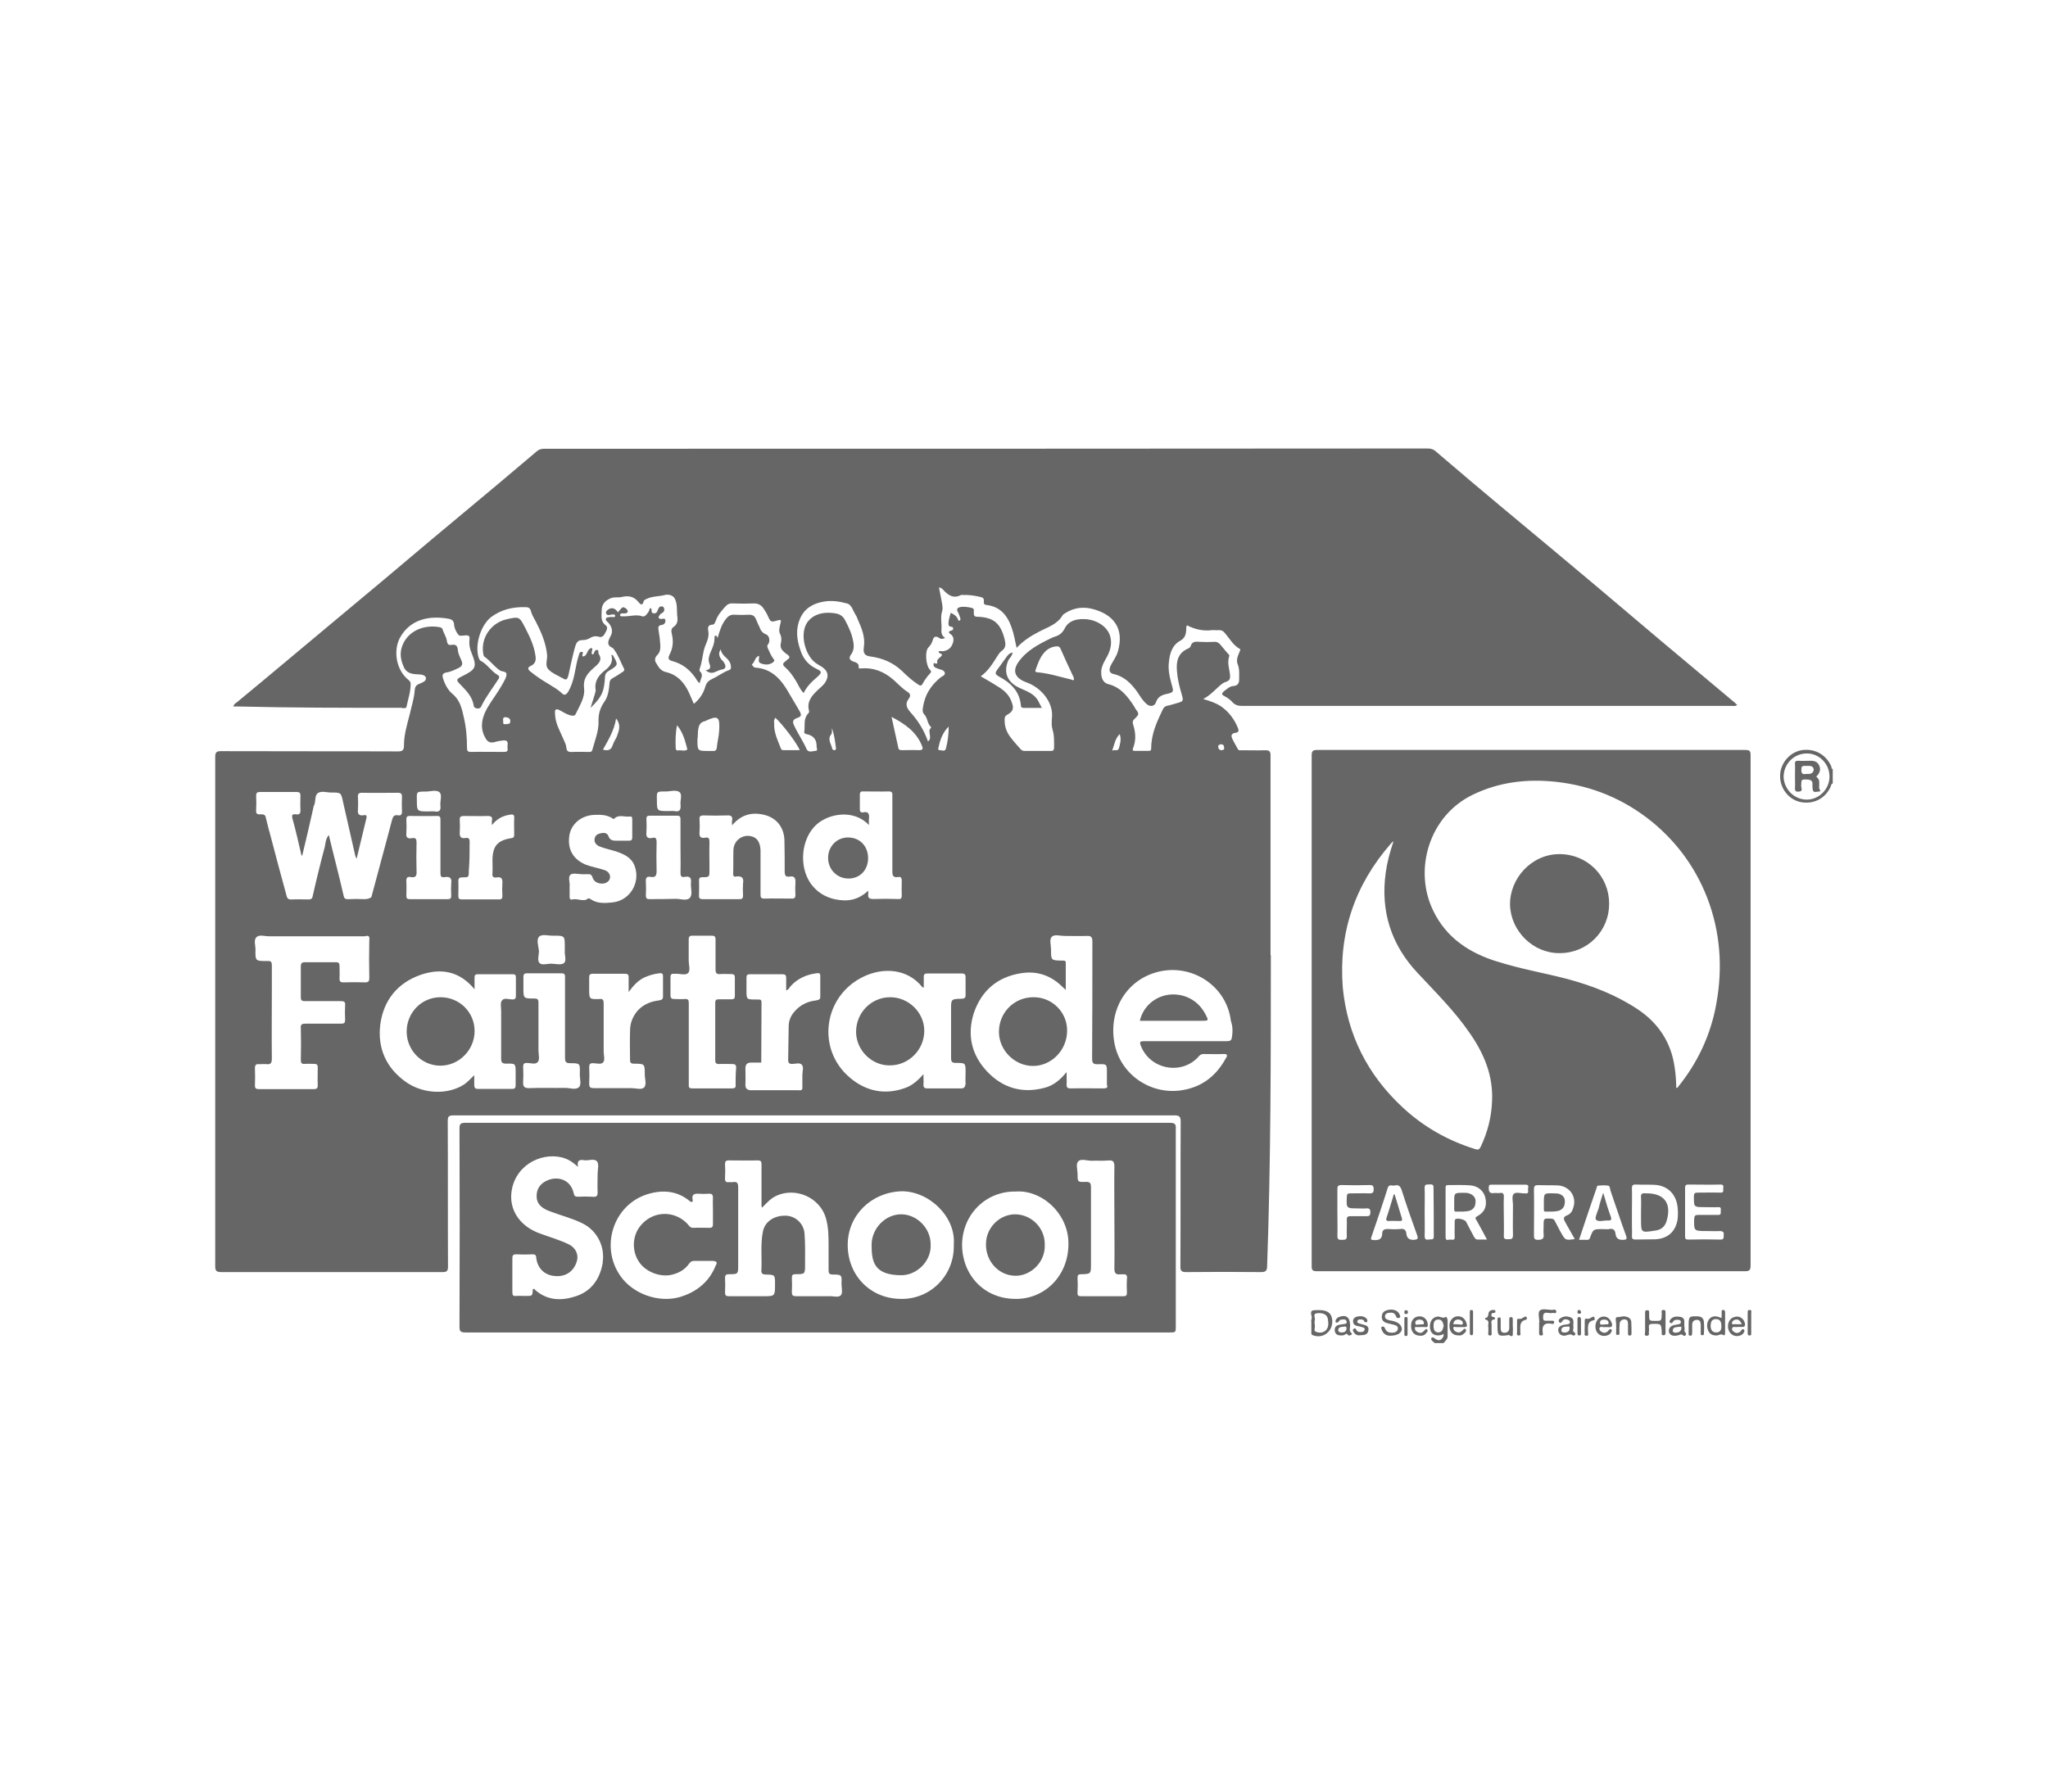 <?xml version="1.0" encoding="utf-8"?>
<!-- Generator: Adobe Illustrator 16.0.0, SVG Export Plug-In . SVG Version: 6.00 Build 0)  -->
<!DOCTYPE svg PUBLIC "-//W3C//DTD SVG 1.1//EN" "http://www.w3.org/Graphics/SVG/1.1/DTD/svg11.dtd">
<svg version="1.1" id="Ebene_1" xmlns="http://www.w3.org/2000/svg" xmlns:xlink="http://www.w3.org/1999/xlink" x="0px" y="0px"
	 width="200px" height="175px" viewBox="0 0 200 175" enable-background="new 0 0 200 175" xml:space="preserve">
<path fill="#666666" d="M178.848,74.881c-0.524-1.205-1.68-1.809-2.938-1.599c-1.154,0.208-2.071,1.31-2.071,2.489
	c-0.026,1.232,0.839,2.334,1.992,2.57c1.285,0.262,2.465-0.367,2.963-1.547c0.026-0.08,0.026-0.236,0.185-0.262V75.09
	C178.82,75.142,178.873,74.985,178.848,74.881z M176.434,78.104c-1.205,0-2.201-0.996-2.254-2.201c0-1.284,0.996-2.307,2.28-2.307
	c1.206,0,2.203,1.022,2.203,2.257c0,1.232-1.021,2.255-2.228,2.255L176.434,78.104z M141.171,128.652
	c-0.313,0.158-0.522-0.078-0.787-0.051c-0.521,0.053-0.812,0.551-0.731,1.151c0.078,0.578,0.523,0.813,1.18,0.631
	c0.025-0.026,0.08-0.133,0.133-0.055c0.028,0.026,0,0.131,0,0.213c-0.234,0.418-0.471,0.472-0.838,0.207
	c-0.129-0.076-0.208-0.183-0.341-0.054c-0.078,0.132,0.028,0.214,0.133,0.345c0.054,0.051,0.157,0.051,0.157,0.153h0.895
	c0.156-0.209,0.395-0.366,0.395-0.651v-1.627c-0.079-0.185-0.079-0.343-0.184-0.263H141.171z M140.463,130.148
	c-0.395,0-0.472-0.34-0.472-0.629c0-0.342,0.077-0.629,0.472-0.629s0.445,0.313,0.523,0.602
	C140.908,129.834,140.83,130.148,140.463,130.148L140.463,130.148z M124.076,93.287v-19.48c0-0.394-0.077-0.524-0.524-0.524
	c-0.76,0.027-1.521,0-2.255,0c-0.156,0-0.341,0.053-0.42-0.131c-0.184-0.341-0.365-0.629-0.523-0.97
	c-0.156-0.313-0.131-0.549,0.314-0.604c0.262-0.024,0.341-0.183,0.234-0.444c-0.364-0.892-0.889-1.598-1.676-2.148
	c-0.523-0.341-1.103-0.523-1.729-0.707c0.655-0.341,1.103-0.839,1.601-1.285c0.184-0.156,0.396-0.339,0.631-0.392
	c0.367-0.13,0.42-0.341,0.395-0.629c-0.051-0.629-0.313-1.232-0.078-1.888c0.027-0.079-0.052-0.184-0.131-0.237
	c-0.236-0.26-0.471-0.575-0.707-0.84c-0.157-0.208-0.367-0.339-0.629-0.313c-0.444,0.028-0.943,0.028-1.389,0
	c-0.42-0.025-0.76-0.076-0.918,0.42c-0.024,0.131-0.184,0.209-0.313,0.263c-0.941,0.447-1.102,1.234-1.021,2.179
	c0.054,0.76,0.236,1.495,0.447,2.203c0.211,0.735,0.211,0.735-0.523,0.944c-0.315,0.078-0.577,0.185-0.894,0.236
	c-0.184,0.054-0.313,0.157-0.393,0.315c-0.575,1.203-1.152,2.41-1.152,3.827c0,0.209-0.052,0.263-0.262,0.263h-1.341
	c-0.182,0-0.232-0.054-0.182-0.237c0.34-0.812,0.262-1.599,0-2.41c-0.052-0.184,0-0.343,0.157-0.474
	c0.474-0.473,0.474-0.473,0.054-1.047c-0.025-0.052-0.054-0.133-0.08-0.158c-0.627-0.97-1.338-1.914-2.568-2.201
	c-0.445-0.133-0.629-0.524-0.657-0.998c-0.051-0.575,0.212-1.048,0.476-1.52c0.364-0.629,0.602-1.311,0.418-2.071
	c-0.235-0.997-1.336-1.73-2.566-1.756c-0.813-0.026-1.546,0.184-1.914,0.944c-0.209,0.393-0.471,0.604-0.837,0.734
	c-0.185,0.052-0.367,0.133-0.524,0.21c-1.181,0.575-2.333,1.178-3.12,2.279c-0.604,0.841-0.395,1.495,0.523,1.914
	c0.184,0.079,0.367,0.157,0.524,0.212c1.391,0.63,2.358,2.02,2.203,3.355c-0.024,0.395-0.053,0.761,0.055,1.13
	c0.184,0.575,0.154,1.153,0.154,1.73c0,0.263-0.052,0.392-0.367,0.369h-2.492c-0.158,0-0.262-0.026-0.395-0.157
	c-0.34-0.393-0.708-0.787-1.021-1.207c-0.394-0.524-0.577-1.102-0.551-1.731c0-0.208,0.053-0.338,0.262-0.444
	c0.553-0.313,0.656-0.603,0.445-1.179c-0.236-0.76-0.786-1.231-1.415-1.601c-0.523-0.341-1.048-0.629-1.626-0.97
	c0.733-0.524,1.153-1.23,1.599-1.939c0.13-0.183,0.237-0.392,0.42-0.523c0.471-0.315,0.42-0.707,0.313-1.155
	c-0.392-1.545-1.048-2.15-2.672-2.201c-0.315,0-0.341-0.157-0.341-0.392c0-0.186,0.079-0.396-0.183-0.471
	c-0.367-0.08-0.761-0.158-1.153-0.08c-0.237,0.054-0.367,0.187-0.237,0.448c0.131,0.211,0.184,0.42,0.263,0.656
	c0.027,0.054,0,0.186-0.076,0.211c-0.131,0.055-0.131-0.051-0.158-0.129c-0.155-0.316-0.366-0.475-0.707-0.629
	c-0.079,0.315-0.184,0.577-0.209,0.891c-0.025,0.211-0.054,0.447,0.262,0.471c0.133,0,0.184,0.081,0.184,0.186
	c0,0.132-0.079,0.158-0.184,0.184c-0.184,0.053-0.366,0.157-0.079,0.343c0.345,0.237,0.345,0.604,0.212,0.944
	c-0.158,0.42-0.446,0.653-0.919,0.735c-0.157,0.025-0.315-0.079-0.445,0.025c-0.025,0.233,0.395,0.183,0.315,0.366
	c-0.132,0.263-0.578,0.344-0.445,0.788c0,0-0.078,0.026-0.133,0.026c-0.078,0.025-0.208-0.158-0.234,0.051
	c-0.024,0.158,0.026,0.263,0.184,0.342c0.133,0.053,0.263,0.129,0.395,0.157c0.209,0.054,0.472,0.129,0.523,0.367
	c0.026,0.208-0.208,0.314-0.365,0.394c-0.814,0.654-1.418,1.442-1.678,2.489c-0.078,0.366-0.234,0.893,0,1.127
	c0.369,0.366,0.315,0.916,0.656,1.232c0.054,0.053,0.054,0.078,0,0.157c-0.208,0.209-0.079,0.444-0.079,0.656
	c0.028,0.209,0.079,0.446-0.183,0.629c-0.366-1.049-0.944-1.993-1.677-2.805c-0.393-0.447-0.604-0.839-0.183-1.39
	c0.183-0.234,0.157-0.471-0.158-0.654c-0.524-0.341-0.919-0.785-1.364-1.178c-0.916-0.786-1.939-1.206-3.146-1.102
	c-0.133,0-0.262,0.053-0.236-0.131c0.025-0.392-0.263-0.444-0.55-0.549c-0.367-0.133-0.42-0.369-0.209-0.657
	c0.313-0.42,0.313-0.893,0.209-1.363c-0.13-0.708-0.42-1.311-0.733-1.914c-0.236-0.526-0.604-0.735-1.18-0.786
	c-1.207-0.158-2.204,0.233-2.676,1.1c-0.603,1.18-0.024,3.227,1.103,3.88c0.183,0.131,0.392,0.21,0.574,0.367
	c0.474,0.366,0.553,0.84,0.212,1.39c-0.209,0.341-0.524,0.55-0.786,0.813c-0.578,0.55-1.049,1.128-0.813,1.993
	c0.027,0.132-0.024,0.209-0.13,0.315c-0.445,0.524-0.235,1.152-0.341,1.756c-0.027,0.133,0.131,0.184,0.236,0.209
	c0.654,0.132,0.995,0.523,0.971,1.205c0,0.158,0.154,0.421-0.079,0.421c-0.316,0.027-0.708,0.209-0.894-0.158
	c-0.341-0.786-0.84-1.493-1.206-2.28c-0.186-0.366-0.186-0.603,0.262-0.761c0.471-0.155,0.471-0.313,0.209-0.759
	c-0.313-0.55-0.628-1.048-0.943-1.598c-0.759-1.363-1.678-2.466-3.354-2.57c-0.187-0.026-0.315-0.313-0.315-0.313
	c0.313-0.209,0.262-0.709,0.707-0.84c0.025,0.262-0.158,0.628,0.158,0.733c0.392,0.157,0.812,0.183,1.178-0.079
	c0.158-0.13,0.211-0.211,0.054-0.367c-0.236-0.315-0.392-0.71-0.55-1.051c-0.025-0.078-0.079-0.208,0-0.313
	c0.262-0.264,0.209-0.893-0.184-1.024c-0.368-0.155-0.524-0.418-0.628-0.733c-0.132-0.234-0.211-0.472-0.342-0.758
	c-0.132-0.316-0.343-0.42-0.656-0.42c-0.474,0.027-0.97,0.027-1.442,0c-0.366-0.026-0.604,0.132-0.814,0.394
	c-0.445,0.55-0.631,1.206-0.84,1.914c-0.027-0.133-0.053-0.262-0.157-0.262c-0.158,0-0.13,0.129-0.13,0.21
	c0,0.522-0.184,0.968-0.395,1.416c-0.133,0.341-0.237,0.654-0.133,1.022c0.133,0.342,0.237,0.656-0.341,0.735
	c0.341,0.262,0.604,0.315,0.944,0.157c0.211-0.079,0.445-0.209,0.656-0.236c0.366-0.054,0.393-0.314,0.263-0.551
	c-0.079-0.183-0.209-0.314-0.341-0.445c-0.184-0.262-0.313-0.578-0.052-0.971c0.078,0.393,0.314,0.629,0.551,0.837
	c0.235,0.21,0.419,0.472,0.445,0.813c0,0.132,0.054,0.262-0.157,0.367c-0.604,0.211-1.128,0.629-1.705,0.893
	c-0.392,0.183-0.55,0.418-0.654,0.785c-0.184,0.628-0.55,1.181-1.102,1.627c-0.155-0.369-0.313-0.709-0.444-1.023
	c-0.444-0.995-1.127-1.81-2.254-2.072c-0.578-0.13-0.761-0.524-0.997-0.918c-0.132-0.182-0.132-0.471,0.077-0.708
	c0.316-0.262,0.367-0.654,0.342-1.048c-0.025-0.445-0.079-0.892-0.158-1.337c-0.025-0.263-0.156-0.55,0.315-0.604
	c0.211-0.028,0.368-0.208,0.341-0.444c-0.028-0.263-0.236-0.133-0.394-0.133c-0.341-0.025-0.316-0.184-0.158-0.395
	c0.079-0.13,0.237-0.184,0.341-0.262c0.079-0.131,0.158-0.234,0.079-0.393c-0.025-0.13-0.13-0.184-0.262-0.184
	c-0.184,0-0.234,0.133-0.313,0.263c-0.077,0.211-0.13,0.445-0.42,0.42c-0.339-0.025-0.155-0.341-0.26-0.471
	c0-0.025-0.053-0.025-0.132-0.025c-0.053,0.13-0.053,0.262-0.158,0.392c-0.157,0.212-0.341,0.474-0.576,0.395
	c-0.445-0.158-0.891-0.077-1.336-0.025c-0.209,0.025-0.42,0.025-0.629,0.025c-0.078,0-0.21,0-0.21-0.132
	c0-0.133,0.131-0.132,0.21-0.158h0.183c0.132,0,0.263,0.026,0.342-0.132c0.054-0.156-0.053-0.261-0.184-0.366
	c-0.132-0.078-0.262-0.157-0.393-0.025c-0.13,0.132-0.237,0.262-0.367,0.42c-0.262-0.42-0.629-0.523-0.997-0.237
	c-0.079,0.055-0.212,0.187-0.157,0.342c0.052,0.132,0.157,0.186,0.315,0.157c0.208-0.025,0.549-0.157,0.574,0.079
	c0,0.237-0.366,0.054-0.551,0.132c-0.129,0.028-0.261-0.023-0.341,0.133c-0.078,0.186,0.054,0.236,0.187,0.366
	c0.392,0.422,0.524,0.919,0.234,1.392c-0.237,0.474-0.395,0.841,0.235,1.127c0.052,0.028,0.08,0.081,0.131,0.158
	c0.42,0.551,0.629,1.206,0.944,1.81c0.132,0.209-0.026,0.313-0.158,0.395c-0.313,0.209-0.629,0.417-0.97,0.603
	c-0.208,0.131-0.233,0.234-0.263,0.445c-0.051,0.604-0.129,1.284-0.471,1.782c-0.419,0.604-0.631,1.18-0.603,1.967
	c0.025,0.971-0.367,1.888-0.604,2.779c-0.054,0.235-0.236,0.209-0.395,0.209c-0.523,0-1.048-0.025-1.572,0
	c-0.392,0.027-0.55-0.077-0.575-0.444c-0.025-0.263-0.157-0.524-0.262-0.762c-0.342-0.812-0.813-1.572-0.838-2.464
	c0-0.156-0.052-0.367,0.054-0.446c0.156-0.129,0.34,0.028,0.471,0.079c0.341,0.186,0.656,0.395,1.022,0.474
	c0.184,0.025,0.368,0.078,0.474-0.157c0.368-0.787,0.918-1.599,0.814-2.489c-0.131-1.023,0.419-1.547,1.048-2.098
	c0.42-0.367,0.761-0.707,0.366-1.285c-0.053-0.13,0.054-0.339-0.132-0.366c-0.209-0.053-0.262,0.184-0.341,0.341
	c-0.027,0.051-0.053,0.13-0.158,0.077c-0.132-0.182,0.08-0.393,0-0.603c-0.549,0-0.394,0.813-0.918,0.813
	c-0.13-0.158,0.157-0.421-0.079-0.445c-0.26-0.027-0.26,0.234-0.339,0.445c-0.183,0.578-0.262,1.181-0.395,1.783
	c-0.129,0.604-0.313,1.179-0.628,1.703c-0.184,0.262-0.367,0.367-0.628,0.078c-0.367-0.341-0.787-0.577-1.207-0.839
	c-0.629-0.366-1.231-0.761-1.809-1.231c-0.261-0.211-0.367-0.395,0.027-0.578c0.42-0.184,0.523-0.552,0.445-0.97
	c-0.13-0.97-0.524-1.81-0.97-2.674c-0.604-1.182-0.604-1.182-1.888-0.892c-1.494,0.367-2.464,1.782-2.255,3.275
	c0.025,0.13,0.025,0.263,0.13,0.367c0.552,0.394,0.943,0.943,1.496,1.337c0.208,0.158,0.707,0.054,0.656,0.445
	c-0.025,0.263-0.211,0.579-0.341,0.814c-0.13,0.236-0.262,0.444-0.42,0.707c-0.445,0.708-0.97,1.362-1.337,2.15
	c-0.368,0.839-0.447,1.678,0.052,2.517c0.234,0.42,0.524,0.473,0.916,0.367c0.263-0.078,0.578-0.129,0.838-0.157
	c0.604-0.025,0.343,0.447,0.395,0.735c0.053,0.315-0.052,0.392-0.367,0.392c-1.048,0-2.149-0.025-3.225,0
	c-0.315,0-0.366-0.129-0.366-0.394c0-0.998-0.078-1.993-0.313-2.989c-0.184-0.84-0.367-1.677-1.102-2.28
	c-0.471-0.395-0.76-0.97-0.943-1.572c-0.079-0.313,0-0.445,0.315-0.524c0.445-0.054,0.837-0.262,1.231-0.445
	c0.341-0.158,0.42-0.395,0.263-0.735c-0.132-0.341-0.315-0.629-0.341-0.995c-0.026-0.395-0.184-0.604-0.604-0.524
	c-0.314,0.051-0.42-0.054-0.473-0.395c-0.052-0.393-0.313-0.733-0.419-1.125c-0.052-0.157-0.184-0.186-0.313-0.211
	c-1.313-0.236-2.808,0.211-3.489,1.521c-0.392,0.759-0.366,1.494-0.025,2.28c0.264,0.708,0.814,0.786,1.443,0.812
	c0.262,0,0.735,0.052,0.761,0.368c0.026,0.314-0.393,0.445-0.629,0.55c-0.366,0.132-0.445,0.341-0.472,0.656
	c-0.051,0.786-0.313,1.547-0.471,2.282c-0.262,1.023-0.576,2.019-0.576,3.095c0,0.445-0.133,0.574-0.577,0.574
	c-5.77-0.024-11.51,0-17.306-0.024c-0.444,0-0.549,0.13-0.549,0.577v49.756c0,0.445,0.156,0.549,0.575,0.549H43.2
	c0.42,0,0.55-0.076,0.55-0.549c-0.025-4.719,0-9.465-0.025-14.182c0-0.422,0.053-0.576,0.552-0.576h70.446
	c0.471,0,0.578,0.154,0.578,0.604c-0.027,4.717,0,9.463-0.027,14.182c0,0.416,0.133,0.521,0.552,0.521
	c2.413-0.025,4.877-0.025,7.313,0c0.473,0,0.604-0.133,0.604-0.604c0.362-10.146,0.362-20.24,0.362-30.332L124.076,93.287z
	 M49.355,70.737c-0.315,0.027-0.185-0.208-0.211-0.235c-0.051-0.341,0-0.473,0.265-0.444c0.236,0.024,0.447,0.129,0.42,0.392
	c0.027,0.314-0.263,0.263-0.471,0.287H49.355z M45.868,82.273c0-0.34-0.079-0.472-0.421-0.418c-0.444,0.078-0.575-0.131-0.55-0.552
	c0.027-0.394,0.027-0.786,0-1.205c-0.025-0.341,0.132-0.393,0.42-0.393c0.76,0,1.547,0.025,2.308,0c0.392,0,0.471,0.13,0.417,0.444
	c-0.027,0.158,0,0.315,0,0.445c0.472-0.603,1.049-0.917,1.782-1.021c0.262-0.053,0.42,0,0.392,0.339c-0.027,0.55,0,1.102,0,1.623
	c0,0.212-0.053,0.316-0.315,0.341c-1.311,0.212-1.783,0.761-1.809,2.097c0,0.419,0.025,0.893,0,1.312
	c-0.029,0.342,0.051,0.471,0.419,0.42c0.445-0.082,0.575,0.13,0.55,0.55c-0.028,0.419-0.028,0.812,0,1.231
	c0,0.237-0.028,0.366-0.315,0.366h-3.644c-0.263,0-0.342-0.081-0.342-0.341c0-0.474,0.026-0.969,0-1.442
	c0-0.315,0.132-0.369,0.395-0.369c0.628,0,0.628,0,0.628-0.656c0.079-0.941,0.079-1.859,0.079-2.779L45.868,82.273z M41.595,77.318
	c0.447,0,1.022-0.209,1.338,0.08c0.263,0.262,0.025,0.839,0.079,1.311c0.053,0.472-0.13,0.63-0.576,0.55
	c-0.183-0.026-0.392,0-0.574,0c-1.153,0-1.153,0-1.153-1.153c-0.025-0.787-0.025-0.787,0.891-0.787L41.595,77.318L41.595,77.318z
	 M40.678,85.106c-0.025-0.946-0.025-1.838,0-2.781c0-0.394-0.076-0.526-0.471-0.448c-0.419,0.055-0.575-0.078-0.524-0.523
	c0.025-0.421,0.025-0.84,0-1.311c0-0.236,0.054-0.341,0.341-0.341c0.892,0,1.759,0.025,2.649,0c0.315,0,0.341,0.129,0.341,0.364
	v5.191c0,0.341,0.054,0.471,0.422,0.42c0.472-0.079,0.708,0.078,0.629,0.603c-0.025,0.394-0.025,0.786,0,1.206
	c0,0.237-0.051,0.341-0.341,0.341h-3.726c-0.235,0-0.314-0.078-0.314-0.315c0-0.447,0.025-0.945,0-1.392
	c-0.026-0.366,0.079-0.524,0.445-0.446c0.474,0.077,0.577-0.131,0.552-0.576L40.678,85.106z M36.064,91.869
	c-0.026,1.205-0.026,2.41,0,3.643c0,0.314-0.052,0.445-0.418,0.445c-0.707-0.025-1.361-0.025-2.071,0
	c-0.313,0-0.42-0.053-0.42-0.393c0.028-0.42,0-0.814,0-1.234c0-0.236-0.076-0.34-0.341-0.34h-3.071
	c-0.262,0-0.367,0.129-0.367,0.367v3.063c0,0.315,0.131,0.367,0.393,0.367h3.515c0.341,0,0.448,0.08,0.419,0.42
	c-0.025,0.446-0.025,0.94,0,1.388c0,0.313-0.076,0.396-0.392,0.396H29.85c-0.366,0-0.524,0.073-0.472,0.471
	c0.025,0.996,0.025,2.019,0,3.041c0,0.313,0.052,0.444,0.393,0.416c0.314-0.026,0.604,0,0.917,0c0.237,0,0.341,0.076,0.341,0.34
	c0,0.604-0.025,1.181,0,1.783c0,0.263-0.131,0.34-0.341,0.34h-5.427c-0.263,0-0.367-0.079-0.367-0.364
	c0.025-0.554,0.025-1.131,0-1.681c0-0.262,0.079-0.42,0.369-0.394c0.235,0.023,0.471-0.028,0.733,0
	c0.42,0.052,0.551-0.082,0.551-0.528c-0.025-2.308,0-4.612,0-6.92v-2.203c0-0.313-0.076-0.442-0.392-0.418h-0.079
	c-1.127,0-1.153,0-1.127-1.131c0-0.421-0.209-0.97,0.132-1.229c0.263-0.238,0.786-0.056,1.206-0.056h9.334
	c0.341-0.104,0.499-0.054,0.445,0.394L36.064,91.869z M35.646,87.83c-0.549-0.028-1.127-0.028-1.677,0
	c-0.263,0-0.366-0.079-0.418-0.369c-0.444-1.967-0.97-3.908-1.439-5.898c-0.313,0.365-0.313,0.786-0.393,1.152
	c-0.42,1.572-0.813,3.174-1.179,4.8c-0.051,0.313-0.209,0.341-0.445,0.341c-0.521,0-1.046-0.028-1.57,0
	c-0.341,0.023-0.471-0.054-0.549-0.395c-0.551-2.021-1.103-4.063-1.627-6.082c-0.158-0.526-0.262-1.025-0.392-1.521
	c-0.054-0.316-0.262-0.316-0.524-0.316c-0.341,0.026-0.447-0.08-0.42-0.421c0.025-0.446,0.025-0.944,0-1.39
	c0-0.263,0.079-0.369,0.366-0.369h3.619c0.236,0,0.341,0.079,0.341,0.341c0,0.446-0.026,0.942,0,1.39
	c0.025,0.341-0.079,0.521-0.445,0.445c-0.315-0.028-0.42,0.025-0.341,0.392c0.341,1.206,0.603,2.411,0.891,3.643
	c0.025,0,0.053-0.026,0.078-0.026c0.367-1.521,0.708-2.99,1.049-4.509c0.025-0.158,0.054-0.313,0.133-0.445
	c0.132-0.395,0.027-0.919,0.343-1.128c0.342-0.235,0.838-0.053,1.282-0.053c0.998,0,0.973,0,1.182,0.97l1.18,5.191
	c0.028,0.079,0.055,0.157,0.133,0.314c0.341-1.389,0.654-2.699,0.97-4.013c0.054-0.313-0.158-0.263-0.315-0.236
	c-0.42,0.054-0.575-0.129-0.524-0.55c0.025-0.42,0.025-0.813,0-1.231c-0.025-0.315,0.079-0.42,0.395-0.42
	c1.181,0.026,2.333,0,3.515,0c0.262,0,0.392,0.078,0.392,0.392c-0.025,0.472-0.025,0.971,0,1.441c0,0.313-0.13,0.419-0.392,0.366
	c-0.367-0.054-0.472,0.079-0.578,0.445c-0.654,2.517-1.361,5.033-2.019,7.551c-0.209,0.132-0.315,0.185-0.603,0.185L35.646,87.83z
	 M48.94,98.684v4.691c0,0.393,0.079,0.521,0.524,0.521c0.891-0.027,0.891,0,0.891,0.893v1.205c0,0.236-0.051,0.367-0.313,0.367
	h-3.386c-0.263,0-0.342-0.133-0.342-0.367v-0.971c-0.366,0.34-0.628,0.654-0.97,0.891c-1.598,1.049-4.011,0.969-5.715-0.236
	c-1.914-1.365-2.779-3.279-2.491-5.611c0.315-2.358,1.68-4.063,3.959-4.854c1.941-0.656,3.751-0.391,5.245,1.416V95.5
	c0-0.236,0.053-0.34,0.341-0.34h3.382c0.237,0,0.315,0.076,0.315,0.313v1.812c0,0.233-0.078,0.34-0.341,0.34
	c-0.343,0-0.786-0.185-0.997,0.078c-0.209,0.209-0.104,0.629-0.104,0.969L48.94,98.684z M101.35,65.676
	c-0.154,0-0.313-0.055-0.209-0.263c0.209-0.604,0.42-1.231,0.892-1.73c0.315-0.342,0.735-0.526,1.181-0.552
	c0.158,0,0.264,0.053,0.342,0.21c0.42,0.943,0.84,1.887,1.285,2.803c0.027,0.054,0.053,0.183,0.027,0.237
	c-0.055,0.129-0.158,0.024-0.237,0c-1.129-0.265-2.149-0.604-3.276-0.708L101.35,65.676z M91.675,72.91
	c0.158-0.736,0.42-1.39,0.97-1.941c0,0.733-0.079,1.415-0.263,2.122c-0.078,0.367-0.392,0.184-0.604,0.184
	c-0.286-0.028-0.104-0.236-0.104-0.369L91.675,72.91L91.675,72.91z M90.023,72.831c0.132,0.26,0.132,0.471-0.313,0.445
	c-0.55-0.027-1.1,0-1.623,0c-0.184,0-0.341-0.027-0.367-0.265c-0.212-0.969-0.42-1.94-0.656-2.99
	c1.287,0.681,2.412,1.441,2.964,2.806L90.023,72.831z M81.188,71.702c0.079-0.08,0.054-0.341,0.054-0.579
	c0.236,0.654,0.315,1.312,0.394,1.966c0,0.13-0.025,0.183-0.154,0.183c-0.158,0-0.209-0.079-0.235-0.236
	c-0.104-0.422-0.47-0.84-0.051-1.338L81.188,71.702z M79.772,80.512c1.155-1.022,3.568-1.521,5.087,0.076
	c0-0.262-0.025-0.444,0-0.603c0.054-0.445-0.025-0.762-0.577-0.632c-0.234,0.025-0.313-0.078-0.313-0.315v-1.389
	c0-0.237,0.054-0.367,0.344-0.344c0.812,0,1.677,0.025,2.489,0c0.394,0,0.342,0.234,0.342,0.471v7.316
	c0,0.417,0.055,0.654,0.578,0.575c0.237-0.054,0.341,0.079,0.341,0.341c0,0.471-0.025,0.97,0,1.44c0,0.313-0.076,0.395-0.392,0.366
	c-0.786-0.027-1.573-0.027-2.359,0c-0.392,0-0.574-0.078-0.523-0.474v-0.341c-0.971,0.916-2.019,1.103-3.25,0.84
	c-0.97-0.21-1.757-0.707-2.359-1.521c-1.206-1.729-0.941-4.457,0.603-5.82L79.772,80.512z M75.708,70.101
	c0.708,0.631,2.177,2.57,2.388,3.174h-1.573c-0.129,0-0.208-0.025-0.262-0.157c-0.313-0.813-0.708-1.573-0.656-2.49
	c-0.052-0.157,0-0.341,0.106-0.523L75.708,70.101z M68.159,71.412c0.052-0.443,0.157-0.889,0.706-0.971l0.028-0.023
	c1.234-0.577,1.418-0.419,1.339,0.944c-0.026,0.551-0.184,1.102-0.234,1.678c-0.026,0.236-0.157,0.341-0.392,0.313H69.21
	c-1.1,0-1.1,0-1.1-1.127c0.054-0.315,0.028-0.577,0.054-0.813L68.159,71.412L68.159,71.412z M66.114,70.837
	c0.604,0.734,0.789,1.521,0.998,2.308v0.079c-0.262,0.184-0.578,0.025-0.892,0.078c-0.208,0.025-0.235-0.133-0.235-0.262
	c-0.025-0.735-0.025-1.418,0.132-2.203H66.114z M64.99,77.313c0.47,0,1.048-0.209,1.389,0.079c0.263,0.234,0.028,0.813,0.08,1.229
	c0.052,0.523-0.131,0.707-0.604,0.603c-0.184-0.024-0.396,0-0.578,0c-1.127,0-1.127,0-1.127-1.102
	c-0.026-0.814-0.026-0.814,0.84-0.814V77.313z M60.165,70.183c0.524,0.654,0.263,1.23,0.054,1.809
	c-0.13,0.26-0.315,0.55-0.395,0.813c-0.156,0.471-0.445,0.549-0.944,0.42C59.404,72.279,59.981,71.362,60.165,70.183z
	 M52.663,91.473c0.314-0.262,0.918-0.053,1.39-0.078c1.102,0,1.102,0,1.102,1.103v0.369c-0.053,0.366,0.209,0.942-0.079,1.206
	c-0.262,0.209-0.813,0.078-1.232,0.054c-0.394,0-0.917,0.183-1.152-0.054c-0.237-0.235-0.079-0.762-0.054-1.151
	c-0.053-0.524-0.289-1.155,0.025-1.442V91.473z M56.544,106.184c-0.315,0.314-0.893,0.08-1.338,0.08
	c-1.18,0.023-2.359-0.027-3.539,0.023c-0.474,0-0.604-0.154-0.578-0.602c0.027-0.472,0.027-0.996,0-1.492
	c0-0.264,0.079-0.367,0.367-0.367c0.367,0,0.813,0.182,1.049-0.078c0.236-0.262,0.079-0.734,0.079-1.127v-4.668
	c0-0.34-0.079-0.42-0.421-0.42c-1.049,0-1.049,0-1.049-1.049v-1.047c0-0.236,0.053-0.367,0.342-0.367h3.383
	c0.366,0,0.339,0.207,0.339,0.445v7.813c0,0.367,0.079,0.523,0.473,0.523c0.998,0,0.998,0,0.973,0.996
	c-0.025,0.498,0.184,1.073-0.079,1.338L56.544,106.184L56.544,106.184z M55.888,87.857c-0.209,0.051-0.262-0.079-0.262-0.263v-1.022
	c0.054-0.34-0.184-0.891,0.079-1.125c0.235-0.21,0.761-0.054,1.154-0.054h0.473c0.316-0.027,0.448,0.026,0.553,0.367
	c0.184,0.553,1.049,0.734,1.494,0.341c0.366-0.341,0.211-0.918-0.313-1.102c-0.604-0.21-1.286-0.314-1.889-0.55
	c-1.232-0.525-1.781-1.521-1.573-2.858c0.184-1.128,1.181-1.94,2.412-1.993c0.604-0.025,1.207-0.025,1.759,0.315
	c0.054,0.027,0.132,0.131,0.209,0.052c0.448-0.446,1.022-0.131,1.547-0.21c0.212-0.026,0.212,0.158,0.212,0.313V81.8
	c0,0.263-0.133,0.341-0.341,0.315h-1.055c-0.392,0-0.76,0.054-0.943-0.472c-0.133-0.341-0.524-0.313-0.814-0.234
	c-0.26,0.055-0.471,0.212-0.523,0.527c-0.052,0.341,0.132,0.55,0.394,0.707c0.55,0.237,1.128,0.341,1.705,0.524
	c0.761,0.263,1.494,0.577,1.81,1.415c0.603,1.602-0.445,3.383-2.15,3.564c-0.761,0.08-1.522,0.133-2.176-0.338
	c-0.054-0.028-0.184-0.08-0.209-0.055c-0.417,0.392-1.021-0.027-1.547,0.105L55.888,87.857z M64.355,97.715
	c-1.205,0.156-2.175,0.734-2.646,1.939c-0.158,0.393-0.184,0.813-0.184,1.207c-0.027,0.891,0,1.729,0,2.596
	c0,0.34,0.053,0.443,0.42,0.443c1.022,0,1.022,0.029,1.022,1.051c0,0.447,0.21,0.996-0.078,1.285
	c-0.263,0.236-0.813,0.051-1.233,0.051h-3.646c-0.341,0-0.47-0.051-0.47-0.445c0.025-0.549,0.025-1.102,0-1.623
	c0-0.264,0.078-0.369,0.366-0.369c0.341,0,0.786,0.16,0.995-0.078c0.209-0.235,0.052-0.707,0.052-1.047v-4.668
	c0-0.367-0.053-0.524-0.445-0.471c-0.971,0.025-0.971,0-0.971-0.973v-1.154c0-0.236,0.079-0.342,0.341-0.342h3.173
	c0.235,0,0.341,0.08,0.341,0.342V96.9c0.472-0.654,0.943-1.152,1.572-1.441c0.473-0.209,0.97-0.342,1.442-0.393
	c0.209-0.025,0.341,0.024,0.341,0.262V97.4C64.723,97.637,64.566,97.689,64.355,97.715L64.355,97.715z M63.465,87.831
	c-0.314,0-0.393-0.078-0.393-0.394c0.026-0.418,0.026-0.891,0-1.311c-0.025-0.366,0.078-0.55,0.473-0.471
	c0.472,0.078,0.576-0.131,0.576-0.576c-0.024-0.944-0.024-1.887,0-2.807c0-0.365-0.078-0.523-0.445-0.419
	c-0.419,0.077-0.603-0.081-0.55-0.552c0.027-0.421,0.027-0.84,0-1.311c0-0.209,0.053-0.315,0.314-0.315h2.7
	c0.263,0,0.314,0.13,0.314,0.341v2.646c0,0.838,0.026,1.703,0,2.543c0,0.341,0.055,0.521,0.42,0.444
	c0.474-0.079,0.657,0.077,0.604,0.575c-0.054,0.524,0.209,1.155-0.13,1.494c-0.315,0.313-0.944,0.051-1.418,0.079
	c-0.812,0.025-1.65,0.025-2.462,0.025L63.465,87.831z M71.854,105.973c0,0.234-0.079,0.34-0.342,0.34h-3.934
	c-0.342,0-0.315-0.182-0.315-0.393v-7.943c0-0.313-0.079-0.42-0.394-0.393c-0.341,0.027-0.656,0-0.997,0
	c-0.236,0-0.395-0.053-0.395-0.34v-1.783c0-0.236,0.052-0.367,0.339-0.342h0.157c0.421-0.025,0.97,0.184,1.232-0.078
	c0.234-0.264,0.051-0.787,0.051-1.207v-2.072c0-0.26,0.079-0.367,0.366-0.367h1.888c0.263,0,0.367,0.082,0.367,0.369v2.939
	c0,0.369,0.13,0.471,0.445,0.443c0.366-0.023,0.733,0,1.103,0c0.233,0,0.338,0.08,0.338,0.342v1.809
	c0,0.213-0.079,0.316-0.341,0.316h-1.234c-0.236,0-0.341,0.053-0.341,0.34v5.611c0,0.264,0.079,0.369,0.367,0.369
	c0.419-0.025,0.89,0,1.31,0c0.263,0,0.367,0.078,0.367,0.366c-0.054,0.525-0.054,1.101-0.054,1.679L71.854,105.973z M72.563,86.258
	c-0.025,0.394-0.025,0.786,0,1.206c0,0.236-0.053,0.366-0.341,0.366h-3.618c-0.263,0-0.368-0.131-0.341-0.366
	c0-0.472,0.025-0.971,0-1.442c0-0.264,0.077-0.341,0.367-0.341c0.655,0,0.655-0.028,0.655-0.708c0-0.918-0.027-1.783,0-2.702
	c0-0.341-0.053-0.524-0.421-0.445c-0.418,0.077-0.602-0.079-0.55-0.552c0.025-0.392,0.025-0.785,0-1.206
	c-0.026-0.313,0.054-0.419,0.394-0.419c0.761,0.026,1.548,0.026,2.309,0c0.419-0.026,0.552,0.131,0.473,0.524
	c-0.025,0.132,0,0.237,0,0.445c0.84-0.996,1.835-1.311,3.041-1.048c1.234,0.261,1.992,1.153,2.071,2.412
	c0.027,1.021,0.027,2.097,0.027,3.119c0,0.393,0.079,0.577,0.472,0.523c0.473-0.079,0.603,0.13,0.578,0.575
	c-0.026,0.42-0.026,0.814,0,1.233c0,0.234-0.08,0.341-0.341,0.341c-0.919,0-1.811-0.026-2.727,0c-0.314,0-0.341-0.158-0.341-0.394
	v-4.373c-0.051-0.893-0.471-1.337-1.231-1.364c-0.732,0-1.362,0.552-1.415,1.338c-0.026,0.787,0,1.599-0.026,2.386
	c0,0.341,0.212,0.262,0.396,0.236c0.523-0.023,0.628,0.211,0.577,0.656H72.563z M79.746,97.715c-0.786,0.076-1.52,0.391-2.071,0.994
	c-0.421,0.447-0.655,0.945-0.655,1.549c-0.026,1.098-0.026,2.201-0.052,3.301c0,0.262,0.13,0.365,0.366,0.365
	c0.339,0,0.759-0.156,0.97,0.078c0.209,0.234,0.052,0.654,0.052,1.023v1.309c-0.054,0.209-0.237,0.158-0.395,0.158h-4.589
	c-0.42,0-0.604-0.184-0.577-0.604c0.025-0.523,0-1.023,0-1.521c0-0.42,0.184-0.576,0.577-0.576h0.97
	c0-1.965,0.025-3.932,0.025-5.898c0-0.209-0.078-0.264-0.315-0.264h-0.236c-0.918,0-0.918,0-0.918-0.918v-1.207
	c0-0.234,0.051-0.34,0.341-0.34h3.17c0.263,0,0.367,0.078,0.367,0.367v1.205c0.236-0.053,0.315-0.262,0.42-0.393
	c0.707-0.785,1.572-1.152,2.596-1.285c0.209-0.023,0.313,0.026,0.313,0.237v2.121c-0.025,0.209-0.157,0.263-0.366,0.289
	L79.746,97.715z M93.852,106.313h-3.303c-0.262,0-0.368-0.078-0.368-0.369c0.027-0.313,0-0.604,0-1.02
	c-0.55,0.629-1.102,1.102-1.756,1.336c-1.992,0.732-3.853,0.34-5.426-0.996c-3.303-2.781-2.596-7.971,1.311-9.859
	c1.889-0.916,4.275-0.84,5.769,1.021c0,0.029,0.055,0.029,0.133,0.029v-1.052c0-0.209,0.079-0.313,0.315-0.313h3.427
	c0.261,0,0.341,0.132,0.341,0.343v1.782c0,0.263-0.132,0.341-0.394,0.341c-1.023,0.026-1.023,0.026-1.023,1.049v4.746
	c0,0.393,0.132,0.473,0.473,0.473c0.944,0,0.944,0,0.944,0.943c0,0.366-0.026,0.733,0,1.102c-0.053,0.342-0.157,0.445-0.446,0.445
	H93.852z M107.799,106.313c-1.102,0-2.176-0.026-3.275,0c-0.313,0-0.366-0.131-0.366-0.393c0.024-0.367,0-0.734,0-1.205
	c-0.63,0.787-1.312,1.336-2.177,1.547c-2.175,0.576-4.088,0-5.61-1.627c-1.494-1.6-1.938-3.539-1.285-5.639
	c0.735-2.199,2.283-3.564,4.616-3.932c1.599-0.262,2.988,0.235,4.115,1.391c0.054,0.053,0.158,0.129,0.262,0.234v-2.648
	c0-0.131-0.051-0.209-0.208-0.209h-0.185c-1.047-0.025-1.047-0.025-1.047-1.1c0-0.42-0.185-0.971,0.077-1.232
	c0.263-0.262,0.812-0.08,1.231-0.08c0.736,0,1.496,0.027,2.203,0c0.396-0.025,0.527,0.133,0.527,0.525c0,3.775,0,7.578-0.025,11.404
	c0,0.471,0.078,0.631,0.604,0.602c0.84-0.025,0.84,0,0.84,0.814v1.207c0.104,0.207,0.025,0.338-0.287,0.338L107.799,106.313z
	 M119.23,72.702c0.235,0,0.314,0.13,0.314,0.313c0.025,0.21-0.054,0.236-0.236,0.263c-0.234,0-0.314-0.131-0.343-0.314
	c-0.024-0.184,0.104-0.236,0.263-0.263L119.23,72.702z M109.348,71.705c0.182,0.549,0.026,0.969-0.078,1.387
	c-0.134,0.342-0.396,0.08-0.658,0.238c0.209-0.604,0.289-1.182,0.734-1.627L109.348,71.705z M120.305,101.279
	c-0.023,0.367-0.183,0.42-0.522,0.42h-7.998c-0.472,0-0.524,0.051-0.367,0.471c0.919,2.334,4.04,2.885,5.665,0.996
	c0.158-0.184,0.314-0.211,0.473-0.211c0.631,0,1.285,0.027,1.914,0c0.422-0.027,0.422,0.158,0.237,0.42
	c-0.917,1.678-2.255,2.754-4.144,3.092c-3.119,0.576-6.188-1.494-6.738-4.615c-0.575-3.147,1.154-6.186,4.354-6.947
	c3.254-0.76,6.609,1.39,7.026,4.824c0.187,0.551,0.187,1.021,0.106,1.549L120.305,101.279z M39.263,69.166h0.236
	c0.131,0,0.209-0.051,0.209-0.182c0.157-0.734,0.394-1.417,0.394-2.15c0-0.158-0.026-0.262-0.184-0.395
	c-1.18-0.918-1.547-2.752-0.891-4.09c0.97-1.835,2.857-2.255,4.745-1.914c0.341,0.053,0.552,0.184,0.577,0.604
	c0.025,0.341,0.209,0.708,0.42,0.971c0.133,0.155,0.446,0.052,0.71,0.052c0.341-0.028,0.42,0.13,0.366,0.42
	c-0.051,0.444,0.028,0.891,0.212,1.311c0.552,1.363,0.419,1.598-0.917,2.254c-0.603,0.313-0.629,0.367-0.157,0.838
	c0.578,0.604,1.154,1.179,1.285,2.071c0.027,0.262,0.577,0.366,0.71,0.079c0.473-0.995,1.152-1.835,1.73-2.754
	c0.078-0.157,0.053-0.263-0.13-0.366c-0.629-0.369-0.995-1.049-1.677-1.39c-0.052-0.027-0.08-0.133-0.131-0.208
	c-0.445-1.207,0.131-3.174,1.153-4.013c0.995-0.761,2.125-1.026,3.356-0.999c0.314,0,0.471,0.055,0.577,0.396
	c0.076,0.366,0.313,0.707,0.472,1.021c0.523,1.022,0.997,2.097,1.102,3.277c0.027,0.471-0.234,1.023,0.132,1.389
	c0.341,0.367,0.84,0.551,1.285,0.813c0.025,0.025,0.053,0.025,0.078,0.025c0.342,0.26,0.474,0.156,0.578-0.236
	c0.184-0.84,0.366-1.704,0.578-2.52c0.132-0.392,0.157-0.918,0.735-0.943c0.315,0,0.55-0.052,0.813-0.212
	c0.237-0.157,0.524-0.208,0.813-0.132c0.315,0.132,0.523-0.079,0.631-0.313c0.13-0.236,0.366-0.577,0.076-0.788
	c-0.524-0.393-0.392-0.919-0.392-1.416c0-0.63,0.315-0.996,0.891-1.233c0.395-0.158,0.761-0.025,1.127-0.132
	c0.577-0.129,1.102-0.054,1.521,0.445c0.156,0.183,0.42,0.578,0.576-0.053c0.027-0.077,0.185-0.158,0.315-0.21
	c0.551-0.261,1.18-0.209,1.758-0.368c0.314-0.079,0.786,0,0.969,0.393c0.263,0.549,0.158,1.177,0.237,1.78
	c0.052,0.34-0.027,0.733-0.367,0.942c-0.262,0.184-0.234,0.394-0.184,0.656c0.184,0.732,0.133,1.415-0.233,2.097
	c-0.183,0.367-0.027,0.524,0.341,0.604c0.919,0.262,1.601,0.787,2.15,1.547c0.158,0.209,0.236,0.445,0.471,0.604
	c0.054-0.42,0.445-0.787,0-1.181c-0.025-0.028-0.025-0.158,0-0.237c0.211-0.577,0.262-1.152,0.395-1.756
	c0.133-0.631,0.577-1.184,0.447-1.89c-0.051-0.341-0.078-0.63,0.396-0.657c0.208,0,0.261-0.236,0.341-0.394
	c0.183-0.55,0.549-0.944,0.916-1.364c0.211-0.236,0.42-0.341,0.761-0.316c0.656,0.026,1.311,0.026,1.968,0
	c0.471-0.027,0.812,0.158,1.047,0.551c0.131,0.183,0.237,0.366,0.342,0.577c0.315,0.708,0.315,0.733,1.022,0.521
	c0.313-0.078,0.34,0,0.26,0.263c-0.078,0.367-0.209,0.732-0.051,1.049c0.158,0.315,0.158,0.628,0.079,0.943
	c-0.079,0.364,0.053,0.602,0.315,0.838c0.078,0.077,0.209,0.184,0.341,0.261c0.211,0.157,0.262,0.314,0.027,0.447
	c-0.078,0.051-0.157,0.154-0.235,0.208c-0.263,0.184-0.313,0.341-0.026,0.575c0.42,0.367,0.735,0.812,1.022,1.283
	c0.263,0.395,0.421,0.893,0.787,1.232c0.315-0.654,0.814-1.128,1.339-1.573c0.444-0.421,0.473-0.524-0.08-0.786
	c-0.837-0.396-1.336-1.023-1.598-1.889c-0.341-0.995-0.445-1.992-0.025-2.99c0.42-0.995,1.234-1.493,2.282-1.68
	c0.813-0.154,1.599-0.025,2.358,0.184c0.419,0.13,0.551,0.732,0.813,1.125c0.079,0.132,0.131,0.237,0.184,0.395
	c0.395,0.89,0.761,1.759,0.603,2.753c-0.078,0.55,0.055,0.813,0.629,0.892c1.181,0.157,2.201,0.577,3.095,1.414
	c0.473,0.474,0.996,0.944,1.6,1.339c0.234,0.158,0.34,0.079,0.443-0.131c0.183-0.341,0.395-0.628,0.656-0.915
	c0.184-0.187,0.184-0.263,0-0.448c-0.367-0.392-0.47-1.784-0.129-2.122c0.235-0.237,0.365-0.474,0.444-0.761
	c0.079-0.262,0.237-0.42,0.578-0.211c0.157,0.132,0.366,0.157,0.628,0.028c-0.341-0.21-0.392-0.525-0.366-0.813
	c0.053-0.603-0.132-1.206,0.079-1.836c0.079-0.261,0-0.603-0.054-0.915c-0.079-0.448-0.184-0.919-0.263-1.364
	c0.184,0,0.316,0.132,0.395,0.209c0.473,0.524,0.998,0.917,1.756,0.524c0.054-0.025,0.132,0,0.184,0
	c0.578-0.025,1.127,0.052,1.677,0.183c0.262,0.054,0.395,0.133,0.369,0.42c-0.025,0.184,0,0.341,0.237,0.367
	c1.363,0.155,2.07,1.021,2.49,2.254c0.209,0.604,0.314,1.206,0.472,1.939c0.655-0.707,1.415-1.179,2.176-1.572
	c0.839-0.446,1.781-0.708,2.309-1.601c0.023-0.077,0.156-0.131,0.207-0.182c0.918-0.604,1.889-0.707,2.909-0.394
	c1.888,0.55,2.938,1.886,2.283,4.115c-0.158,0.523-0.474,0.915-0.71,1.389c-0.184,0.445-0.13,0.708,0.341,0.812
	c1.022,0.235,1.705,0.944,2.283,1.757c0.262,0.394,0.522,0.839,0.891,1.152c0.341,0.315,0.786,0.237,0.917-0.155
	c0.184-0.553,0.575-0.711,1.022-0.814c0.708-0.156,0.731-0.209,0.524-0.892c-0.209-0.761-0.395-1.545-0.263-2.359
	c0.078-0.759,0.341-1.52,1.022-1.913c0.523-0.263,0.629-0.629,0.656-1.153c0-0.13-0.027-0.235,0.076-0.393
	c0.76,0.395,1.572,0.577,2.413,0.474c0.21-0.028,0.444,0.024,0.655,0c0.263-0.028,0.474,0.078,0.656,0.314
	c0.444,0.522,0.762,1.126,1.39,1.493c0.185,0.079,0.026,0.212,0,0.341c-0.157,0.395-0.341,0.761-0.157,1.207
	c0.184,0.473,0.131,0.972,0.131,1.496c0,0.368-0.185,0.577-0.551,0.603c-0.395,0.028-0.656,0.316-0.943,0.524
	c-0.209,0.184-0.236,0.316,0.024,0.447c0.315,0.157,0.604,0.369,0.813,0.604c0.236,0.262,0.524,0.368,0.892,0.368h47.835
	c0.184,0,0.341,0.051,0.577-0.081c-0.185-0.184-0.343-0.342-0.524-0.471c-2.307-1.942-4.64-3.881-6.945-5.82
	c-2.151-1.81-4.303-3.644-6.45-5.454c-2.962-2.49-5.952-4.981-8.914-7.445c-2.202-1.837-4.433-3.724-6.636-5.611
	c-0.207-0.184-0.443-0.262-0.784-0.262c-28.685,0.026-57.471,0.026-86.26,0.026c-0.314,0-0.523,0.078-0.735,0.26
	c-1.231,1.049-2.491,2.097-3.723,3.146c-2.122,1.781-4.247,3.54-6.372,5.32c-3.407,2.884-6.792,5.716-10.225,8.573
	c-2.995,2.498-5.982,5.016-8.972,7.481c-0.131,0.079-0.263,0.184-0.342,0.393h0.364c5.298,0.132,10.698,0.132,16.126,0.132
	L39.263,69.166z M170.956,123.621V73.78c0-0.42-0.077-0.524-0.522-0.524h-41.818c-0.42,0-0.523,0.131-0.523,0.524v49.867
	c0,0.42,0.077,0.524,0.523,0.524h41.814C170.85,124.172,170.955,124.041,170.956,123.621L170.956,123.621z M135.85,82.379
	c0.026-0.051,0.078-0.077,0.236-0.208c-0.367,1.102-0.628,2.071-0.761,3.067c-0.524,3.747,0.524,7.051,3.118,9.805
	c1.758,1.887,3.619,3.723,5.088,5.871c1.391,1.994,2.307,4.17,2.176,6.66c-0.053,1.547-0.445,3.041-1.102,4.43
	c-0.131,0.264-0.234,0.342-0.551,0.236c-2.699-0.838-5.087-2.201-7.156-4.143c-3.355-3.146-5.321-7.025-5.768-11.642
	C130.711,91.109,132.311,86.416,135.85,82.379L135.85,82.379z M132.65,118.035c0.234,0,0.472,0.027,0.731,0
	c0.315-0.025,0.447,0.027,0.447,0.393c0,0.393-0.21,0.367-0.446,0.367h-1.494c-0.262,0-0.365,0.053-0.365,0.342
	c0.026,0.523-0.025,1.049,0,1.574c0.026,0.393-0.185,0.393-0.446,0.393c-0.233,0-0.472,0.051-0.472-0.367
	c0.026-0.76,0-1.549,0-2.309v-2.254c0-0.264,0.026-0.42,0.396-0.42c0.943,0.027,1.837,0.027,2.777,0
	c0.316,0,0.369,0.133,0.369,0.393c0,0.265-0.025,0.42-0.392,0.42c-0.63-0.024-1.282,0-1.914,0c-0.209,0-0.313,0.056-0.313,0.314
	c-0.051,1.154-0.075,1.154,1.128,1.154H132.65z M138.104,121.104c-0.444,0.025-0.707-0.133-0.761-0.578
	c-0.026-0.393-0.235-0.549-0.629-0.473c-0.366,0.029-0.733,0.029-1.103,0c-0.394-0.025-0.631,0.055-0.631,0.473
	c-0.027,0.55-0.365,0.629-0.84,0.604c-0.211-0.024-0.314-0.024-0.211-0.313c0.551-1.602,1.103-3.227,1.598-4.799
	c0.131-0.369,0.42-0.186,0.63-0.211c0.444-0.133,0.604,0.078,0.735,0.471c0.471,1.494,0.994,2.961,1.52,4.431
	c0.076,0.26,0.051,0.364-0.314,0.394L138.104,121.104z M140.018,120.762c0,0.42-0.263,0.262-0.472,0.314
	c-0.211,0.027-0.421,0.053-0.421-0.34c0.025-0.787,0-1.576,0-2.363c0-0.76,0.025-1.545,0-2.309
	c-0.025-0.394,0.186-0.367,0.421-0.367c0.209,0,0.472-0.08,0.445,0.34c0.024,1.6,0.024,3.146,0.024,4.719v0.006H140.018z
	 M144.291,121.074c-0.209,0-0.264-0.154-0.342-0.26c-0.262-0.472-0.524-0.996-0.786-1.494c-0.131-0.207-0.892-0.391-1.048-0.207
	c-0.077,0.078-0.053,0.207-0.053,0.314c0,0.446-0.024,0.942,0,1.391c0.028,0.369-0.232,0.264-0.42,0.264
	c-0.183-0.025-0.471,0.184-0.471-0.236v-4.854c0-0.209,0.079-0.236,0.262-0.236c0.711,0,1.392-0.027,2.125,0.027
	c0.787,0.051,1.34,0.549,1.494,1.203c0.184,0.813-0.051,1.414-0.785,1.811c-0.234,0.129-0.209,0.211-0.078,0.391
	c0.342,0.604,0.658,1.207,1.022,1.888h-0.915L144.291,121.074L144.291,121.074z M149.221,116.199
	c0.025,0.184,0.053,0.422-0.236,0.367h-0.08c-0.365,0.026-0.891-0.187-1.1,0.078c-0.187,0.233-0.054,0.705-0.054,1.047
	c0,0.996-0.026,1.965,0,2.963c0,0.391-0.185,0.391-0.444,0.391c-0.264,0-0.475,0.027-0.449-0.365c0.026-0.604,0-1.234,0-1.891
	c0-0.602-0.024-1.205,0-1.809c0.026-0.342-0.053-0.525-0.418-0.445c-0.188,0.025-0.369-0.029-0.524,0
	c-0.474,0.078-0.554-0.184-0.524-0.578c0-0.184,0.051-0.238,0.234-0.238h3.382c0.366,0,0.209,0.289,0.209,0.473L149.221,116.199z
	 M146.256,93.939c-2.727-0.838-5.006-2.308-6.291-4.979c-1.939-3.961-0.445-9.282,3.906-11.354c2.568-1.234,5.297-1.547,8.128-1.234
	c3.485,0.393,6.58,1.677,9.308,3.881c2.596,2.122,4.482,4.797,5.61,7.972c1.206,3.461,1.312,6.998,0.55,10.537
	c-0.603,2.725-1.809,5.19-3.564,7.366c-0.053,0.052-0.053,0.156-0.209,0.129c0-0.655-0.053-1.338-0.157-2.021
	c-0.341-2.411-1.574-4.301-3.619-5.661c-2.097-1.392-4.405-2.283-6.815-2.938c-2.308-0.604-4.642-0.996-6.845-1.705L146.256,93.939
	L146.256,93.939z M152.418,120.369c-0.184-0.367-0.393-0.734-0.576-1.102c-0.078-0.185-0.184-0.211-0.367-0.236
	c-0.732-0.023-0.732-0.051-0.732,0.709c0,0.262-0.025,0.551,0,0.813c0.054,0.445-0.131,0.551-0.551,0.551
	c-0.365,0-0.392-0.153-0.392-0.442c0-1.496,0.027-2.964,0-4.457c0-0.367,0.079-0.445,0.448-0.445c0.602,0.027,1.205,0,1.809,0.027
	c1.207,0.024,1.967,1.101,1.573,2.202c-0.08,0.314-0.263,0.576-0.55,0.705c-0.525,0.187-0.367,0.425-0.184,0.763
	c0.314,0.526,0.576,1.049,0.891,1.573c-0.917,0.132-0.917,0.132-1.361-0.657L152.418,120.369z M158.525,121.104
	c-0.443,0.027-0.705-0.131-0.758-0.576c-0.027-0.366-0.236-0.575-0.631-0.471c-0.209,0.027-0.419,0-0.629,0
	c-0.918,0-0.918,0-1.232,0.84c-0.051,0.185-0.185,0.236-0.366,0.207h-0.707c0.577-1.756,1.155-3.432,1.729-5.108
	c0.028-0.054,0-0.185,0.133-0.185c0.34-0.024,0.631-0.051,0.971,0c0.21,0.027,0.183,0.316,0.234,0.474
	c0.524,1.493,0.998,2.989,1.549,4.481c0.078,0.291,0,0.316-0.289,0.342L158.525,121.104z M163.823,119.137
	c-0.21,1.182-0.943,1.836-2.149,1.916c-0.654,0.023-1.313,0-1.967,0.023c-0.264,0-0.341-0.076-0.341-0.34
	c0.026-0.393,0-0.785,0-1.207v-1.152c0-0.762,0.026-1.549,0-2.309c0-0.338,0.131-0.365,0.394-0.365c0.575,0.027,1.152,0,1.729,0.027
	c1.285,0.026,2.176,0.84,2.334,2.147c0.051,0.447,0.051,0.867,0,1.263L163.823,119.137z M168.332,120.66
	c-0.025,0.209,0.055,0.42-0.313,0.42c-1.023-0.027-2.1-0.027-3.121,0c-0.314,0-0.34-0.078-0.34-0.365v-4.67
	c0-0.234,0.053-0.34,0.314-0.34c1.047,0,2.122,0.027,3.146,0c0.367,0,0.263,0.211,0.263,0.395c0,0.185,0.077,0.42-0.263,0.394
	c-0.734-0.022-1.496,0-2.203,0c-0.265,0-0.395,0.026-0.395,0.368c0,1.05-0.027,1.05,1.049,1.05c0.42,0,0.891,0.026,1.312,0
	c0.341-0.024,0.262,0.185,0.262,0.366c0,0.183,0.052,0.396-0.235,0.396h-1.994c-0.265,0-0.34,0.078-0.367,0.367
	c-0.026,1.205-0.026,1.205,1.205,1.205c0.445,0,0.916,0.028,1.336,0c0.342,0.028,0.367,0.157,0.342,0.42L168.332,120.66z
	 M114.244,109.674H45.448c-0.523,0-0.576,0.158-0.576,0.604c0.025,6.427,0.025,12.873,0,19.295c0,0.447,0.078,0.58,0.576,0.58
	h68.771c0.604,0,0.604,0,0.604-0.631v-19.268c0.025-0.445-0.078-0.578-0.577-0.578L114.244,109.674L114.244,109.674z
	 M58.872,123.279c-0.262,1.627-1.102,2.859-2.7,3.357c-1.39,0.446-2.754,0.395-3.934-0.654c-0.025-0.025-0.052-0.129-0.156-0.078
	c-0.027,0.027-0.054,0.027-0.054,0.053c-0.025,0.631-0.025,0.631-0.708,0.631c-0.313,0-0.603-0.025-0.917,0
	c-0.315,0.025-0.368-0.078-0.368-0.395v-3.277c0-0.262,0.051-0.395,0.366-0.395c0.55,0.028,1.1,0.028,1.624,0
	c0.236,0,0.341,0.08,0.341,0.344c0.13,1.049,0.84,1.73,1.914,1.783c1.048,0.055,1.809-0.523,2.071-1.521
	c0.157-0.627-0.157-1.23-0.735-1.547c-0.944-0.471-1.993-0.758-2.965-1.125c-1.758-0.654-2.807-2.07-2.728-3.721
	c0.157-2.777,2.804-4.221,4.98-3.672c0.577,0.158,0.995,0.422,1.547,0.918c-0.133-0.627,0.155-0.732,0.575-0.656
	c0.42,0.08,1.022-0.209,1.285,0.133c0.208,0.262,0.051,0.813,0.051,1.234c0,0.574-0.027,1.152,0,1.729
	c0.025,0.423-0.132,0.524-0.524,0.474c-0.447-0.025-0.943-0.025-1.39,0c-0.262,0-0.368-0.054-0.42-0.34
	c-0.315-1.416-1.677-1.732-2.728-1.183c-0.604,0.315-0.919,0.84-0.891,1.521c0.025,0.814,0.629,1.183,1.336,1.439
	c1.022,0.396,2.123,0.658,3.12,1.156c1.415,0.682,2.229,2.227,1.992,3.803L58.872,123.279z M69.91,123.57
	c-0.575,1.494-1.677,2.463-3.12,2.99c-2.018,0.787-4.588,0.051-5.978-1.627c-2.359-2.908-0.995-7.338,2.569-8.332
	c1.415-0.396,2.779-0.265,3.96,0.705c0.079,0.051,0.158,0.157,0.237,0.08c0.132-0.025,0.052-0.185,0.052-0.234
	c-0.078-0.471,0.158-0.574,0.579-0.551c0.341,0.026,0.655,0.026,0.996,0c0.369-0.023,0.42,0.133,0.42,0.418
	c-0.024,0.42,0,0.813,0,1.233v1.338c0,0.236-0.078,0.343-0.341,0.343c-0.523,0-1.02-0.027-1.547,0
	c-0.339,0.024-0.445-0.209-0.629-0.418c-1.336-1.365-3.485-1.232-4.639,0.315c-0.707,0.942-0.759,2.308-0.13,3.328
	c0.604,0.998,1.941,1.571,3.094,1.391c0.786-0.155,1.416-0.471,1.889-1.151c0.132-0.156,0.237-0.236,0.447-0.236h1.888
	c0.342,0.053,0.396,0.131,0.263,0.42L69.91,123.57z M82.102,126.531c-0.234,0.238-0.759,0.055-1.153,0.08h-3.173
	c-0.339,0-0.445-0.051-0.445-0.418c0.025-0.445,0.025-0.916,0-1.336c0-0.313,0.054-0.396,0.368-0.396c0.92,0,0.92-0.022,0.92-0.916
	c0-1.022,0.027-2.019-0.052-3.067c-0.079-0.941-0.837-1.679-1.781-1.729c-1.152-0.054-2.072,0.551-2.28,1.522
	c-0.263,1.283-0.079,2.568-0.157,3.879c0,0.265,0.183,0.343,0.419,0.343c0.918,0.024,0.918,0.024,0.918,0.94
	c0,1.18,0,1.18-1.178,1.18h-3.31c-0.315,0-0.394-0.077-0.394-0.393c0.025-0.447,0.025-0.943,0-1.389c0-0.313,0.13-0.367,0.393-0.367
	c0.891,0,0.891-0.023,0.891-0.889v-7.586c0-0.391-0.078-0.604-0.523-0.523c-0.132,0.027-0.212,0-0.341,0
	c-0.342,0.053-0.445-0.078-0.421-0.418c0.026-0.445,0.026-0.918,0-1.336c0-0.264,0.079-0.367,0.367-0.367
	c0.941,0,1.888,0.029,2.805,0c0.313,0,0.392,0.08,0.392,0.396v3.747c0,0.158-0.028,0.314,0.051,0.476
	c0.445-0.444,0.837-0.916,1.44-1.18c1.889-0.839,4.222,0.209,4.797,2.202c0.262,0.918,0.262,1.812,0.262,2.755v2.309
	c0,0.313,0.055,0.445,0.42,0.445c0.84,0,0.892,0.026,0.84,0.894c0,0.393,0.155,0.918-0.078,1.151L82.102,126.531z M88,126.873
	c-2.987,0-5.216-2.281-5.216-5.268c0-2.912,2.308-5.137,5.216-5.242c2.703-0.053,5.377,2.492,5.141,5.217
	c0.104,2.859-2.15,5.324-5.138,5.297L88,126.873z M99.169,126.873c-3.066,0-5.188-2.332-5.216-5.24c0-2.963,2.281-5.297,5.244-5.246
	c2.571-0.182,5.216,2.205,5.141,5.191c-0.025,3.043-2.307,5.322-5.166,5.299L99.169,126.873z M110.051,124.855
	c-0.025,0.444-0.025,0.942,0,1.391c0,0.264-0.054,0.367-0.341,0.367h-4.114c-0.313,0-0.394-0.076-0.367-0.391
	c0.025-0.447,0.025-0.943,0-1.392c0-0.263,0.054-0.365,0.342-0.365c0.97-0.026,0.97-0.026,0.97-1.021v-7.447
	c0-0.393-0.051-0.574-0.524-0.551c-0.785,0.027-0.785,0-0.785-0.758c0-0.42-0.185-0.972,0.053-1.232
	c0.263-0.314,0.84-0.076,1.311-0.076c0.553-0.027,1.102,0.025,1.627-0.027c0.524-0.051,0.604,0.16,0.604,0.604
	c-0.026,1.627,0,3.306,0,4.931c0,1.678,0.027,3.354,0,5.032c0,0.445,0.156,0.604,0.576,0.552h0.266
	c0.288-0.025,0.42,0.077,0.395,0.395L110.051,124.855z M98.882,63.741c-0.313,0.054-0.445,0.236-0.603,0.447
	c-0.313,0.42-0.576,0.814-0.892,1.232c-0.234,0.314-0.209,0.447,0.158,0.656c1.126,0.603,2.019,1.417,2.149,2.806
	c0,0.158,0.054,0.263,0.263,0.263h1.784c-0.132-0.234-0.209-0.417-0.315-0.604c-0.367-0.758-1.102-0.995-1.782-1.31
	c-1.284-0.55-1.705-1.573-1.152-2.779c0.133-0.209,0.341-0.367,0.395-0.708L98.882,63.741z M59.082,65.472
	c-0.604,0.473-1.048,1.048-0.916,1.913c0.027,0.133-0.051,0.263-0.077,0.423c-0.13,0.42-0.262,0.84-0.42,1.336
	c1.181-1.125,1.338-1.677,1.418-3.093c0.027-0.261,0.157-0.392,0.368-0.523c0.944-0.575,0.944-0.575,0.395-1.52
	c0,0-0.025,0-0.158-0.051c0.237,0.732-0.155,1.152-0.603,1.52L59.082,65.472z M128.402,127.973c-0.707,0.027-0.154,0.631-0.34,0.918
	c-0.026,0.055,0,0.188,0,0.264v0.998c0,0.078-0.026,0.207,0.131,0.263c0.998,0.394,1.969-0.342,1.914-1.442
	c-0.078-0.787-0.523-1.074-1.701-0.996L128.402,127.973z M129.376,130.02c-0.263,0.187-0.604,0.187-0.892,0.053
	c-0.209-0.079-0.051-0.366-0.08-0.577c-0.023-0.185-0.051-0.392,0-0.576c0.055-0.207-0.262-0.603,0.238-0.651
	c0.631-0.054,0.996,0.157,1.047,0.655c0,0.078,0,0.158,0.026,0.211c0.027,0.365-0.051,0.681-0.34,0.89V130.02z M136.009,129.023
	c-0.183-0.025-0.341-0.051-0.522-0.129c-0.156-0.051-0.237-0.156-0.237-0.314c0-0.18,0.133-0.313,0.315-0.338
	c0.315-0.053,0.631-0.053,0.761,0.316c0.055,0.184,0.184,0.235,0.342,0.155c0.157-0.075,0.024-0.233,0-0.338
	c-0.158-0.396-0.708-0.554-1.207-0.396c-0.341,0.078-0.522,0.314-0.522,0.656c0,0.34,0.209,0.523,0.522,0.604
	c0.238,0.051,0.474,0.129,0.735,0.184c0.185,0.054,0.342,0.156,0.314,0.367c-0.023,0.209-0.183,0.342-0.365,0.367
	c-0.367,0.053-0.732,0.024-0.892-0.396c-0.051-0.156-0.155-0.207-0.26-0.18c-0.185,0.051-0.079,0.207-0.054,0.314
	c0.158,0.447,0.523,0.576,0.787,0.576c0.731,0,1.127-0.236,1.178-0.654c-0.051-0.396-0.313-0.656-0.891-0.787L136.009,129.023z
	 M162.438,127.949c-0.261,0.029-0.155,0.236-0.155,0.369c-0.025,0.707-0.025,0.707-0.603,0.707c-0.631,0-0.631,0-0.631-0.625v-0.234
	c0-0.158-0.053-0.184-0.21-0.184s-0.185,0.078-0.185,0.209v1.914c0,0.131-0.131,0.369,0.158,0.369c0.314,0,0.184-0.238,0.211-0.394
	c0.024-0.158,0.024-0.315,0-0.422c-0.025-0.231,0.054-0.341,0.315-0.341c0.894-0.024,0.894-0.024,0.943,0.841
	c0,0.133-0.052,0.264,0.157,0.264c0.211,0.027,0.211-0.159,0.211-0.264v-1.81c-0.024-0.158,0.08-0.395-0.207-0.395L162.438,127.949z
	 M168.284,127.949c-0.13,0-0.154,0.053-0.154,0.186v0.604c-0.157-0.055-0.263-0.077-0.396-0.133c-0.342-0.076-0.629,0-0.84,0.267
	c-0.236,0.369-0.236,0.76-0.055,1.151c0.158,0.314,0.422,0.424,0.787,0.424c0.208,0,0.42-0.213,0.708-0.026
	c0.078,0.056,0.132-0.075,0.132-0.185v-2.096c-0.025-0.08-0.025-0.184-0.184-0.184L168.284,127.949L168.284,127.949z
	 M167.604,130.152c-0.394,0-0.523-0.262-0.551-0.574c0-0.42,0.078-0.732,0.524-0.732c0.444,0,0.524,0.34,0.524,0.654
	c0.027,0.367-0.104,0.656-0.5,0.656v-0.004H167.604z M156.698,129.629h0.338c0.396,0.055,0.472-0.131,0.341-0.445
	c-0.184-0.473-0.604-0.707-1.047-0.527c-0.446,0.185-0.658,0.814-0.446,1.341c0.185,0.422,0.656,0.604,1.128,0.422
	c0.211-0.076,0.342-0.233,0.395-0.444c0-0.025-0.024-0.078-0.051-0.129c-0.234-0.08-0.264,0.153-0.394,0.235
	c-0.183,0.131-0.392,0.131-0.575,0c-0.132-0.08-0.236-0.213-0.183-0.367c0.104-0.211,0.366-0.053,0.499-0.08L156.698,129.629z
	 M156.645,128.895c0.209,0,0.445,0.078,0.445,0.34c-0.025,0.236-0.262,0.054-0.419,0.156c-0.133-0.076-0.396,0.131-0.421-0.156
	C156.225,128.973,156.434,128.895,156.645,128.895z M131.841,129.367c-0.024-0.711-0.419-0.971-1.048-0.734
	c-0.184,0.051-0.341,0.207-0.367,0.391c-0.025,0.056,0,0.134,0.055,0.158c0.209,0.053,0.262-0.131,0.365-0.236
	c0.025-0.026,0.133-0.051,0.184-0.051c0.185-0.026,0.421-0.055,0.474,0.185c0.054,0.26-0.183,0.235-0.341,0.26
	c-0.076,0.029-0.209,0.029-0.342,0.056c-0.313,0.055-0.522,0.235-0.471,0.604c0.055,0.365,0.315,0.447,0.629,0.447
	c0.158,0,0.314-0.025,0.42-0.129c0.184-0.133,0.211,0.184,0.396,0.129c0.157-0.025,0.315-0.158,0.183-0.236
	c-0.287-0.211-0.104-0.551-0.129-0.838L131.841,129.367z M131.5,129.76c-0.025,0.314-0.236,0.393-0.471,0.393
	c-0.184,0-0.367-0.055-0.342-0.264c0.054-0.34,0.395-0.262,0.604-0.313c0.157-0.027,0.21,0.051,0.21,0.184H131.5z M153.654,129.654
	c-0.051-0.42,0.133-0.811-0.26-0.971c-0.314-0.131-0.629-0.131-0.918,0.026c-0.185,0.078-0.342,0.263-0.211,0.444
	c0.159,0.158,0.237-0.022,0.342-0.155c0.158-0.185,0.369-0.155,0.578-0.054c0.08,0.027,0.157,0.158,0.133,0.236
	c-0.053,0.209-0.262,0.158-0.445,0.209h-0.076c-0.471,0.078-0.708,0.314-0.604,0.656c0.054,0.34,0.445,0.523,0.839,0.367
	c0.212-0.055,0.37-0.133,0.553,0.025c0.051,0.024,0.185,0.024,0.233-0.053c0.025-0.027,0.025-0.158,0-0.183
	c-0.34-0.158-0.129-0.472-0.156-0.552L153.654,129.654z M152.896,130.152c-0.263,0.027-0.445-0.027-0.42-0.234
	c0.024-0.369,0.365-0.316,0.604-0.342c0.132-0.027,0.209-0.027,0.209,0.158C153.264,130.074,153.055,130.125,152.896,130.152
	L152.896,130.152z M164.484,129.604v-0.344c0.027-0.313-0.025-0.549-0.366-0.627c-0.366-0.055-0.733-0.08-0.995,0.262
	c-0.051,0.078-0.155,0.209-0.023,0.314c0.077,0.051,0.209,0.051,0.262-0.076c0.132-0.236,0.341-0.236,0.576-0.211
	c0.133,0.025,0.211,0.078,0.211,0.236c0,0.082-0.078,0.158-0.184,0.186c-0.154,0.027-0.313,0.053-0.443,0.08
	c-0.209,0.053-0.422,0.131-0.524,0.393c-0.052,0.185-0.024,0.369,0.079,0.476c0.183,0.207,0.445,0.207,0.734,0.156
	c0.184-0.023,0.366-0.212,0.574,0c0.055,0.055,0.188,0.055,0.237-0.054c0.026-0.024,0.026-0.158,0.026-0.182
	c-0.289-0.156-0.053-0.443-0.158-0.604L164.484,129.604z M164.197,129.734c-0.025,0.313-0.234,0.418-0.524,0.445
	c-0.183,0-0.366-0.056-0.313-0.263c0.054-0.342,0.395-0.265,0.604-0.315c0.104,0,0.264-0.054,0.237,0.133H164.197L164.197,129.734z
	 M169.311,128.656c-0.472,0.16-0.707,0.787-0.472,1.336c0.185,0.422,0.656,0.631,1.128,0.449c0.211-0.08,0.342-0.234,0.395-0.445
	c0-0.027-0.025-0.078-0.053-0.129c-0.234-0.129-0.262,0.158-0.394,0.234c-0.185,0.133-0.394,0.133-0.575,0
	c-0.13-0.076-0.236-0.207-0.183-0.363c0.079-0.236,0.341-0.055,0.522-0.129h0.342c0.42,0.051,0.444-0.158,0.342-0.471
	c-0.158-0.42-0.575-0.658-1.049-0.476L169.311,128.656z M169.441,129.338c-0.078,0-0.262,0.08-0.313-0.078
	c0-0.129,0.079-0.234,0.211-0.313c0.366-0.158,0.578,0,0.762,0.395c-0.263,0-0.445,0.027-0.656,0L169.441,129.338z M142.227,129.627
	h0.762c0.262,0,0.314-0.078,0.234-0.34c-0.132-0.471-0.443-0.76-0.943-0.709c-0.444,0.055-0.762,0.473-0.732,0.971
	c0.026,0.576,0.342,0.893,0.893,0.893c0.183,0.025,0.365-0.024,0.522-0.184c0.131-0.078,0.263-0.262,0.185-0.395
	c-0.157-0.184-0.236,0.025-0.367,0.133c-0.236,0.234-0.473,0.184-0.732,0c-0.053-0.055-0.132-0.211-0.132-0.316
	C141.988,129.549,142.121,129.627,142.227,129.627L142.227,129.627z M141.913,129.338c0.079-0.365,0.263-0.471,0.577-0.443
	c0.184,0.027,0.367,0.156,0.367,0.342c0,0.238-0.237,0.132-0.367,0.132c-0.184,0-0.313-0.025-0.575-0.025L141.913,129.338z
	 M138.426,129.627c0.237,0,0.525-0.025,0.762,0c0.237,0.025,0.266-0.078,0.237-0.313c-0.052-0.447-0.394-0.762-0.838-0.734
	c-0.524,0.029-0.812,0.422-0.787,0.998c0.027,0.551,0.341,0.891,0.894,0.891c0.209,0.029,0.42-0.051,0.551-0.209
	c0.078-0.129,0.262-0.234,0.13-0.393c-0.133-0.129-0.211,0.055-0.342,0.158c-0.21,0.238-0.47,0.209-0.734,0
	c-0.079-0.051-0.13-0.183-0.13-0.313c0.023-0.157,0.184-0.08,0.264-0.08L138.426,129.627z M138.609,128.895
	c0.209,0,0.445,0.08,0.445,0.342c0,0.238-0.263,0.052-0.421,0.156c-0.13-0.078-0.419,0.158-0.419-0.184
	C138.189,129.025,138.4,128.895,138.609,128.895z M133.077,129.367c-0.052,0-0.13-0.025-0.183-0.053
	c-0.158-0.027-0.394-0.078-0.343-0.265c0.054-0.206,0.316-0.184,0.474-0.155c0.134,0.026,0.158,0.08,0.211,0.186
	c0.08,0.078,0.209,0.133,0.264,0.027c0.076-0.078,0.025-0.209-0.055-0.314c-0.262-0.262-0.604-0.262-0.943-0.184
	c-0.21,0.053-0.368,0.211-0.368,0.445c0,0.235,0.132,0.393,0.343,0.444c0.185,0.054,0.394,0.08,0.604,0.155
	c0.13,0.027,0.208,0.082,0.183,0.238c-0.027,0.131-0.132,0.187-0.236,0.207c-0.209,0.029-0.444,0.055-0.576-0.207
	c-0.051-0.131-0.156-0.182-0.264-0.078c-0.156,0.08-0.024,0.236,0.028,0.343c0.157,0.235,0.394,0.315,0.656,0.266
	c0.369,0,0.707-0.055,0.761-0.475c0.079-0.421-0.26-0.498-0.55-0.574L133.077,129.367z M166.4,129.156
	c-0.025-0.367-0.209-0.551-0.577-0.576c-0.892-0.025-0.916,0-0.916,0.918v0.631c0,0.131-0.052,0.34,0.157,0.34
	c0.236,0,0.158-0.182,0.187-0.313v-0.76c0-0.314,0.185-0.474,0.47-0.474c0.313,0,0.34,0.238,0.367,0.447v0.838
	c0,0.133,0,0.237,0.158,0.211c0.184,0,0.154-0.133,0.154-0.235c0.029-0.316,0.029-0.683,0-1.021V129.156L166.4,129.156z
	 M147.732,129.551v-0.656c0-0.129,0-0.262-0.185-0.238c-0.183,0-0.157,0.134-0.157,0.238v0.813c0,0.313-0.184,0.474-0.471,0.474
	c-0.341,0-0.367-0.238-0.367-0.474v-0.84c0-0.13-0.023-0.185-0.154-0.185c-0.133,0-0.157,0.082-0.157,0.185v0.653
	c0,0.972,0.054,1.023,1.022,0.896c0.025,0,0.051-0.024,0.078-0.024c0.524,0.342,0.367-0.131,0.395-0.343
	c0.025-0.182,0-0.338,0-0.495L147.732,129.551z M151.534,127.951c-0.392,0-0.944-0.18-1.181,0.082
	c-0.184,0.209-0.025,0.76-0.025,1.152h-0.025v1.049c0,0.131,0.028,0.213,0.184,0.213c0.133,0,0.212-0.027,0.187-0.16
	c-0.133-0.76,0.079-1.152,0.941-0.969c0.077,0.027,0.157-0.025,0.157-0.156c0-0.156-0.08-0.156-0.184-0.156h-0.652
	c-0.158,0-0.213-0.027-0.237-0.211c-0.028-0.393,0.024-0.654,0.522-0.551c0.131,0.029,0.264,0.029,0.394,0
	c0.13-0.025,0.366,0.133,0.366-0.156c-0.055-0.264-0.289-0.131-0.445-0.131L151.534,127.951L151.534,127.951z M158.693,128.582
	c-0.264-0.023-0.524,0.08-0.787,0.08c-0.236,0-0.051,0.527-0.078,0.789v0.682c0,0.131-0.051,0.262,0.156,0.262
	c0.211,0,0.16-0.158,0.16-0.262c0-0.262,0-0.574,0.025-0.84c0.027-0.264,0.211-0.418,0.473-0.418c0.315,0,0.342,0.236,0.342,0.473
	v0.894c0,0.131,0.025,0.235,0.185,0.211c0.132,0,0.157-0.08,0.157-0.211c0-0.394,0-0.787-0.025-1.181
	c-0.078-0.34-0.342-0.418-0.603-0.471L158.693,128.582z M145.82,127.955c-0.131,0-0.235,0.027-0.368,0.133
	c-0.185,0.186,0,0.627-0.419,0.654v0.131c0.552,0.133,0.208,0.551,0.314,0.76v0.473c0,0.131-0.08,0.342,0.157,0.342
	c0.236,0,0.158-0.184,0.158-0.313V129.4c0-0.209-0.13-0.473,0.264-0.523c0.134,0,0.079-0.236-0.079-0.236
	c-0.129-0.024-0.207-0.024-0.207-0.184c0-0.154,0.053-0.207,0.207-0.207c0.158,0,0.213-0.055,0.185-0.209
	c-0.025-0.105-0.104-0.08-0.208-0.08L145.82,127.955z M148.861,128.637c-0.131,0.051-0.235,0.184-0.368,0.184
	c-0.341,0-0.341-0.026-0.341,0.236v1.049c0,0.131-0.078,0.342,0.156,0.342c0.264,0,0.158-0.211,0.158-0.364
	c0.025-0.449-0.158-1.022,0.578-1.183c0.078-0.024,0.078-0.129,0.053-0.209c-0.051-0.129-0.13-0.104-0.236-0.051V128.637z
	 M170.859,127.955c-0.158,0-0.185,0.078-0.185,0.211v2.068c0,0.131,0.028,0.213,0.185,0.213c0.186,0,0.158-0.133,0.158-0.213v-1.99
	c0.024-0.129,0.053-0.287-0.158-0.287V127.955z M155.52,128.637c-0.156,0.051-0.262,0.184-0.42,0.184
	c-0.341-0.024-0.341-0.051-0.341,0.314v0.42c0,0.188-0.026,0.369,0,0.527c0.028,0.154-0.13,0.393,0.187,0.393
	c0.234,0,0.13-0.238,0.13-0.393c0.024-0.449-0.13-0.998,0.577-1.127c0.131-0.027,0.08-0.158,0.052-0.236
	c0-0.131-0.077-0.131-0.185-0.08V128.637z M143.723,127.955c-0.184,0-0.184,0.082-0.184,0.211v2.043c0,0.078,0,0.184,0.13,0.209
	c0.185,0.029,0.157-0.08,0.185-0.209v-2.07C143.854,128.084,143.854,127.979,143.723,127.955z M137.299,128.637
	c-0.13,0-0.154,0.078-0.154,0.209v1.469c0,0.133,0.024,0.185,0.157,0.185c0.132,0,0.157-0.078,0.157-0.185v-1.418
	c0.025-0.184-0.025-0.26-0.157-0.26H137.299z M154.236,128.637c-0.157,0-0.184,0.078-0.184,0.209v1.389
	c0,0.132,0.025,0.213,0.184,0.213c0.133,0,0.158-0.081,0.158-0.184v-1.416c-0.025-0.129-0.052-0.184-0.156-0.209L154.236,128.637z
	 M137.299,128.348c0.158,0,0.211-0.051,0.188-0.182c0-0.078,0-0.184-0.158-0.184s-0.184,0.055-0.184,0.186
	c0,0.105,0,0.184,0.157,0.184L137.299,128.348z M154.236,127.955c-0.157,0-0.184,0.053-0.184,0.186c0,0.078,0,0.185,0.157,0.185
	c0.158,0,0.212-0.052,0.185-0.185c-0.025-0.08-0.052-0.184-0.156-0.184L154.236,127.955z M177.411,75.909
	c-0.077-0.078,0.055-0.13,0.08-0.184c0.262-0.314,0.315-0.628,0.157-0.969c-0.157-0.34-0.445-0.446-0.813-0.446
	c-0.42,0-0.812,0.026-1.231,0c-0.262,0-0.34,0.079-0.313,0.342c0.023,0.392,0,0.759,0,1.153s0.023,0.784,0,1.178
	c-0.025,0.339,0.156,0.367,0.393,0.339c0.42-0.024,0.211-0.367,0.211-0.549c0.024-0.656,0-0.656,0.627-0.63
	c0.342,0.025,0.524,0.158,0.474,0.523c0,0.158,0,0.263,0.026,0.421c0.025,0.394,0.369,0.236,0.554,0.236
	c0.364,0,0.077-0.209,0.077-0.341c-0.024-0.394,0.133-0.785-0.235-1.074L177.411,75.909L177.411,75.909z M176.625,75.597h-0.262
	c-0.366,0.077-0.471-0.081-0.445-0.473c0-0.236,0.079-0.315,0.314-0.315h0.42c0.233,0,0.445,0.079,0.471,0.366
	c-0.027,0.29-0.236,0.42-0.498,0.42V75.597L176.625,75.597z M100.906,97.408c-1.889,0-3.354,1.52-3.354,3.381
	c0,1.781,1.519,3.332,3.328,3.332c1.81,0,3.328-1.551,3.328-3.438C104.234,98.877,102.738,97.381,100.906,97.408L100.906,97.408z
	 M86.933,97.408c-1.835,0-3.331,1.494-3.331,3.381c0,1.781,1.521,3.305,3.304,3.277c1.836,0,3.355-1.521,3.355-3.383
	C90.261,98.902,88.741,97.408,86.933,97.408L86.933,97.408z M43.017,97.408c-1.835,0-3.303,1.494-3.303,3.355
	c0,1.809,1.442,3.305,3.251,3.33c1.838,0.026,3.383-1.521,3.383-3.382C46.348,98.877,44.879,97.408,43.017,97.408L43.017,97.408z
	 M114.277,97.146c-1.44,0.129-2.646,1.151-2.963,2.565h5.979c0.762,0,0.762,0,0.42-0.651
	C116.979,97.643,115.59,97.039,114.277,97.146z M82.862,85.814c1.127,0,1.913-0.839,1.913-1.994c0-1.18-0.813-2.018-1.966-2.018
	c-1.102,0-1.94,0.892-1.94,1.993C80.869,84.922,81.734,85.813,82.862,85.814L82.862,85.814z M157.139,88.25
	c0-2.699-2.148-4.822-4.85-4.822c-2.729,0-4.877,2.386-4.825,4.98c0.079,2.543,2.257,4.719,4.853,4.693
	C155.016,93.102,157.166,90.951,157.139,88.25L157.139,88.25z M160.783,116.566h-0.053c-0.366-0.055-0.525,0.053-0.474,0.445
	c0.026,0.471,0,0.971,0,1.413v0.658c0,1.336,0,1.336,1.336,1.127c0.708-0.08,1.05-0.446,1.207-1.103
	c0.419-1.627-0.315-2.545-2.019-2.545L160.783,116.566z M152.342,116.645c-0.184-0.08-0.394-0.08-0.604-0.08
	c-0.971-0.024-0.971-0.024-0.971,0.918v0.656c0,0.158,0.051,0.236,0.209,0.209c0.42,0,0.813,0.025,1.231-0.078
	c0.394-0.131,0.577-0.393,0.603-0.762C152.863,117.09,152.707,116.801,152.342,116.645L152.342,116.645z M143.637,116.645
	c-0.21-0.133-0.445-0.133-0.707-0.133c-0.918,0-0.918,0-0.918,0.893v0.732c0,0.158,0.051,0.234,0.209,0.209
	c0.418,0,0.891,0.025,1.284-0.078c0.366-0.131,0.552-0.369,0.577-0.733c0.079-0.396-0.079-0.709-0.445-0.896V116.645z
	 M156.563,116.512c-0.185,0.578-0.34,1.023-0.445,1.521c-0.131,0.367-0.393,0.945-0.262,1.102c0.235,0.264,0.76,0.053,1.179,0.08
	c0.368,0.027,0.341-0.158,0.264-0.393c-0.262-0.68-0.471-1.414-0.733-2.309L156.563,116.512z M136.189,116.67h-0.078
	c-0.235,0.762-0.445,1.52-0.709,2.281c-0.051,0.184-0.051,0.316,0.213,0.316c0.367-0.027,0.734,0,1.102,0
	c0.211,0,0.236-0.082,0.186-0.265c-0.233-0.787-0.471-1.571-0.707-2.334L136.189,116.67L136.189,116.67z M99.197,118.611
	c-1.574-0.027-2.911,1.309-2.911,2.91c-0.025,1.678,1.232,3.065,2.858,3.094c1.493,0.027,2.936-1.311,2.883-2.988
	c0.053-1.625-1.232-2.963-2.833-3.016H99.197L99.197,118.611z M88.054,118.611c-1.573-0.027-2.937,1.363-2.937,2.988
	c0,1.6,0.205,2.963,2.911,2.963c1.493,0,2.936-1.363,2.854-2.988c0.025-1.6-1.338-2.938-2.832-2.963H88.054z"/>
</svg>
